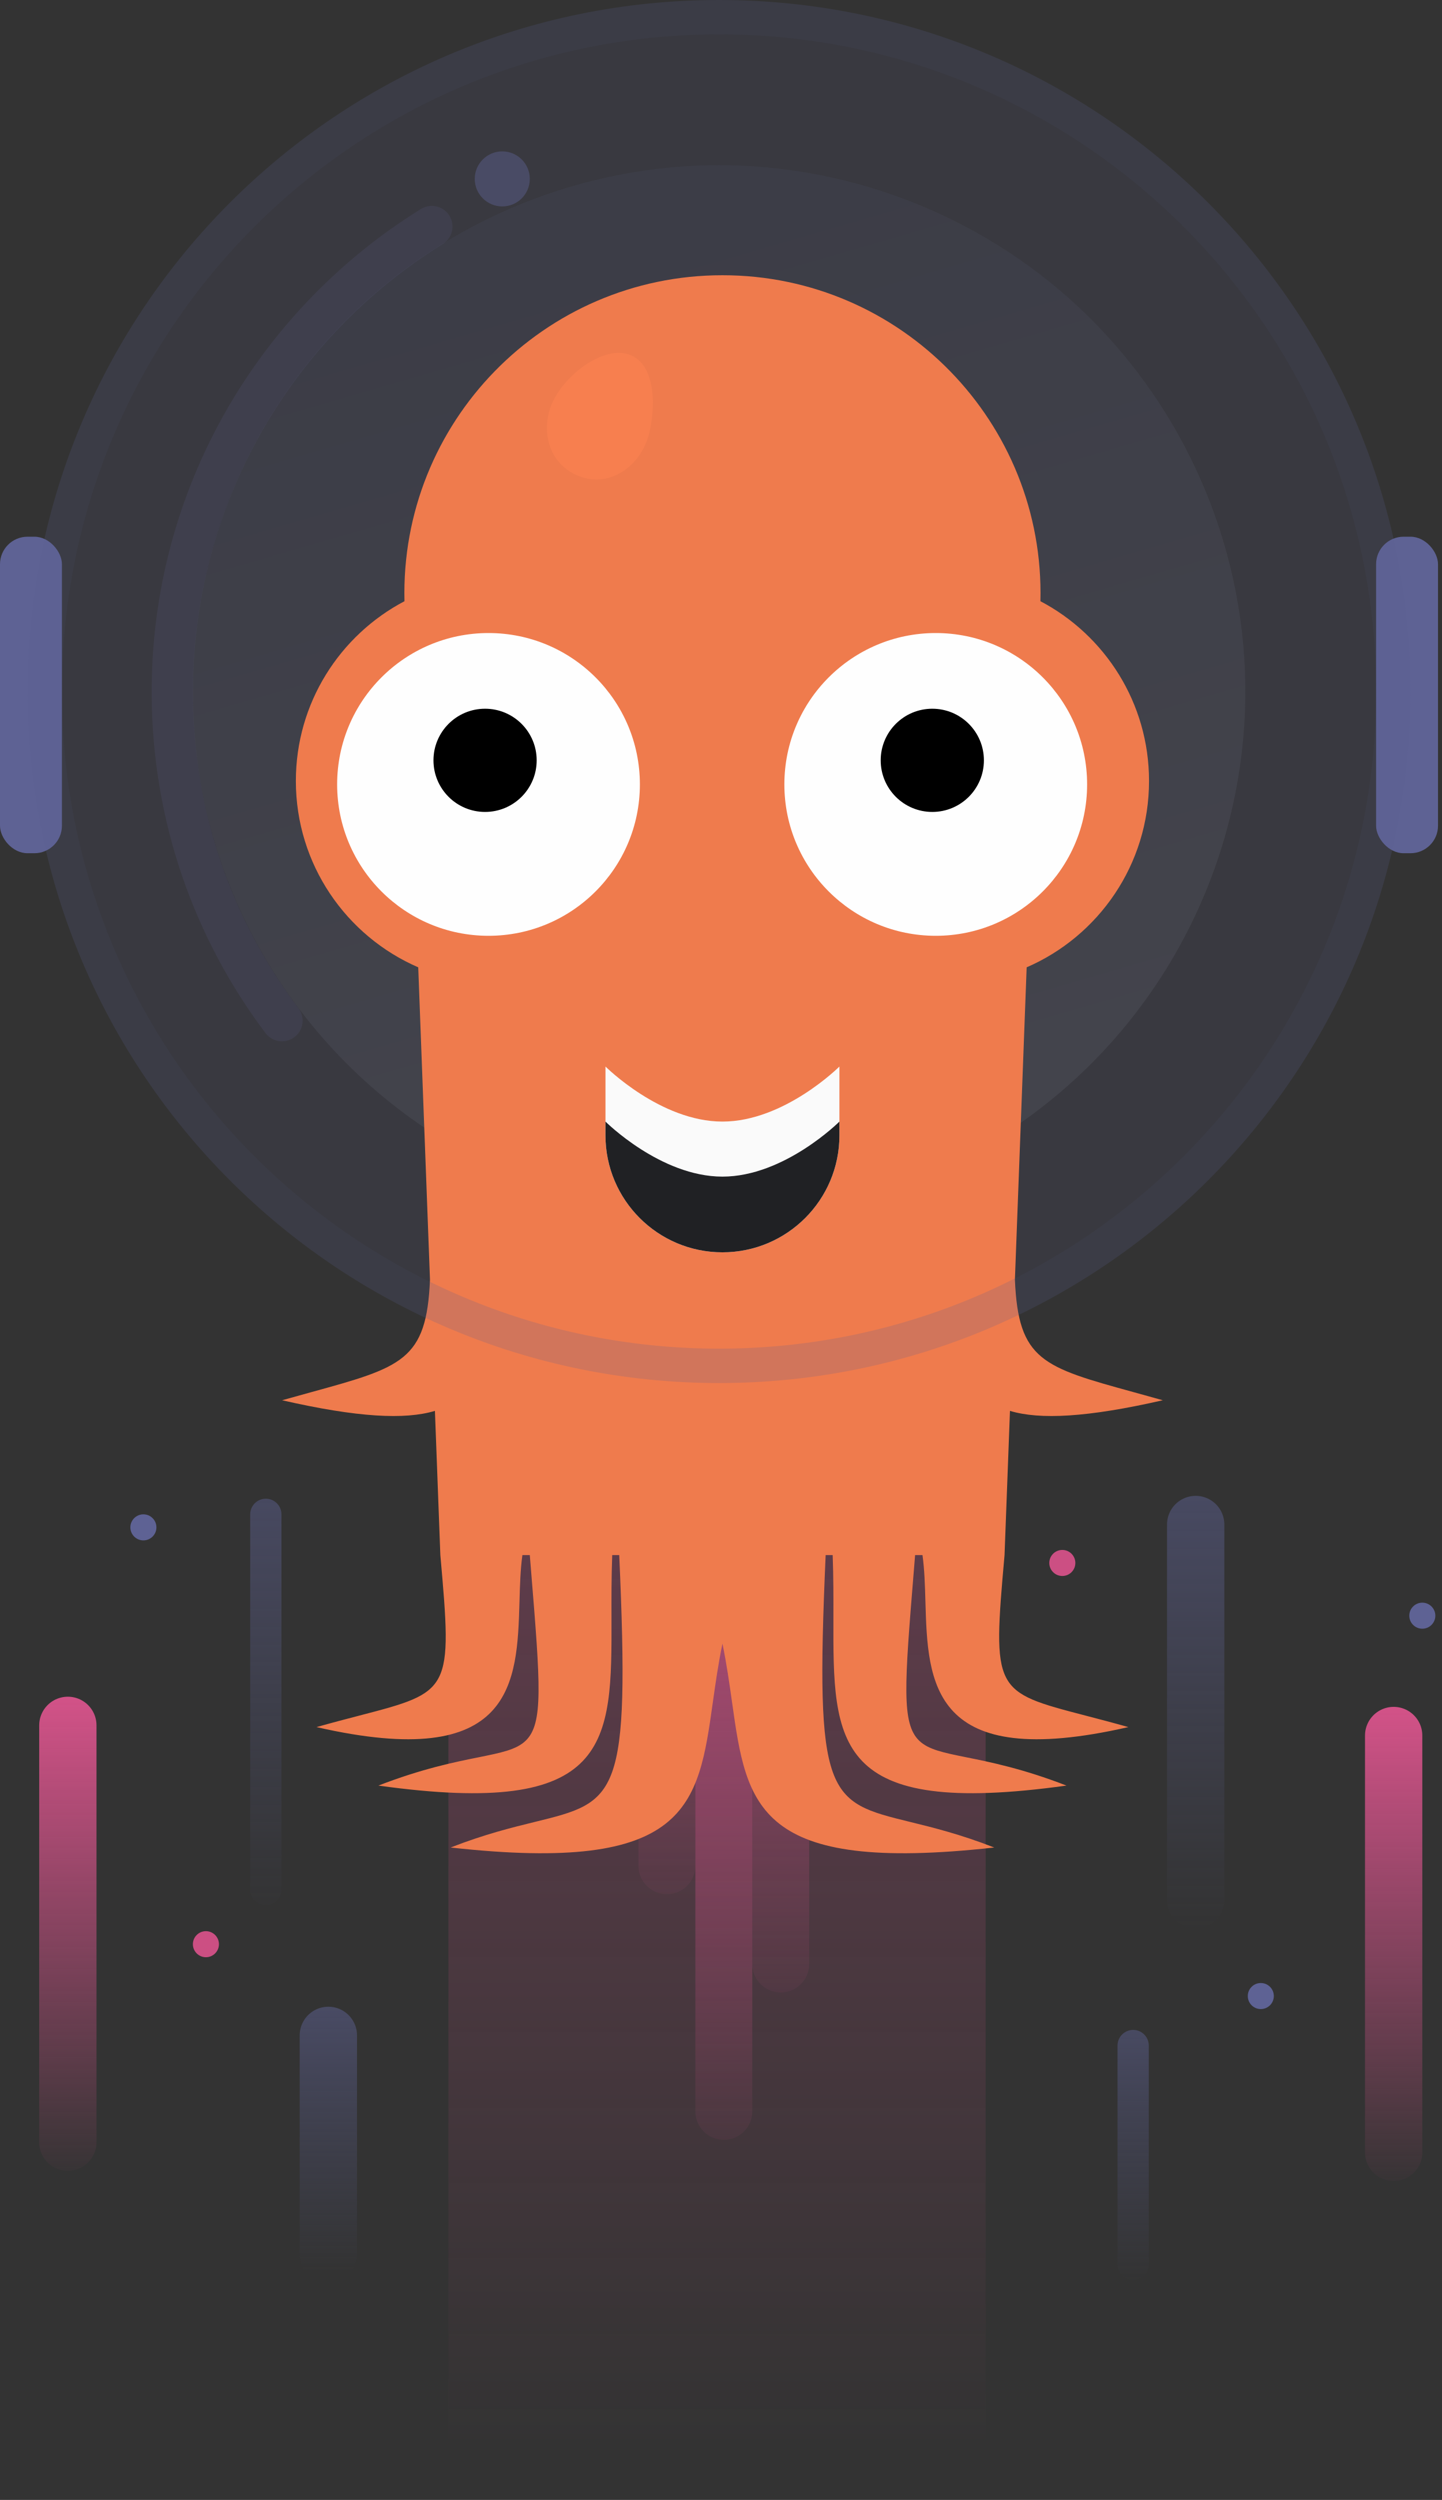<svg fill="none" height="527" viewBox="0 0 304 527" width="304" xmlns="http://www.w3.org/2000/svg" xmlns:xlink="http://www.w3.org/1999/xlink"><rect x="0" y="0" width="304" height="527" fill="#333333" stroke="none"/><linearGradient id="a"><stop offset="0" stop-color="#eb5795"/><stop offset="1" stop-color="#eb5795" stop-opacity="0"/></linearGradient><linearGradient id="b" gradientUnits="userSpaceOnUse" x1="14.303" x2="14.303" xlink:href="#a" y1="353.83" y2="460.373"/><linearGradient id="c" gradientUnits="userSpaceOnUse" x1="293.809" x2="293.809" xlink:href="#a" y1="355.974" y2="462.517"/><linearGradient id="d"><stop offset="0" stop-color="#5e6294"/><stop offset="1" stop-color="#5e6294" stop-opacity="0"/></linearGradient><linearGradient id="e" gradientUnits="userSpaceOnUse" x1="56.041" x2="56.041" xlink:href="#d" y1="309.346" y2="404.74"/><linearGradient id="f" gradientUnits="userSpaceOnUse" x1="252.071" x2="252.071" xlink:href="#d" y1="311.49" y2="406.884"/><linearGradient id="g" gradientUnits="userSpaceOnUse" x1="69.222" x2="69.222" xlink:href="#d" y1="423.303" y2="478.949"/><linearGradient id="h" gradientUnits="userSpaceOnUse" x1="238.89" x2="238.89" xlink:href="#d" y1="425.447" y2="481.093"/><linearGradient id="i" gradientUnits="userSpaceOnUse" x1="207.792" x2="207.792" xlink:href="#a" y1="-213.909" y2="515.808"/><linearGradient id="j" gradientUnits="userSpaceOnUse" x1="152.596" x2="152.596" xlink:href="#a" y1="253.829" y2="462.285"/><linearGradient id="k" gradientUnits="userSpaceOnUse" x1="164.596" x2="164.596" xlink:href="#a" y1="220.454" y2="431.422"/><linearGradient id="l" gradientUnits="userSpaceOnUse" x1="140.596" x2="140.596" xlink:href="#a" y1="202.045" y2="410.502"/><linearGradient id="m" gradientUnits="userSpaceOnUse" x1="151.58" x2="215.287" y1="34.812" y2="253.731"><stop offset="0" stop-color="#5e6294"/><stop offset="1" stop-color="#878bb2"/></linearGradient><g stroke-linecap="round"><path d="m14.303 363.716v87.87" opacity=".9" stroke="url(#b)" stroke-width="12.082"/><path d="m293.809 365.859v87.871" opacity=".9" stroke="url(#c)" stroke-width="12.082"/><path d="m56.041 319.231v79.084" opacity=".5" stroke="url(#e)" stroke-width="6.59"/><path d="m252.071 321.375v79.084" opacity=".5" stroke="url(#f)" stroke-width="12.082"/><path d="m69.222 429.069v46.132" opacity=".5" stroke="url(#g)" stroke-width="12.082"/><path d="m238.89 431.213v46.132" opacity=".5" stroke="url(#h)" stroke-width="6.59"/></g><circle cx="223.957" cy="329.482" fill="#cc4f83" r="2.746"/><circle cx="30.23" cy="321.977" fill="#5e6294" r="2.746"/><circle cx="43.41" cy="409.848" fill="#cc4f83" r="2.746"/><circle cx="265.801" cy="420.778" fill="#5e6294" r="2.746"/><circle cx="299.85" cy="340.597" fill="#5e6294" r="2.746"/><path clip-rule="evenodd" d="m94.534 526.426v-375.17h113.258v375.17z" fill="url(#i)" fill-rule="evenodd" opacity=".9"/><path d="m152.596 273.17v171.923" opacity=".9" stroke="url(#j)" stroke-linecap="round" stroke-width="12"/><path d="m164.596 240.029v173.994" opacity=".9" stroke="url(#k)" stroke-linecap="round" stroke-width="12"/><path d="m140.596 221.387v171.922" opacity=".9" stroke="url(#l)" stroke-linecap="round" stroke-width="12"/><circle cx="151.58" cy="145.778" fill="url(#m)" opacity=".2" r="110.965"/><path clip-rule="evenodd" d="m151.58 284.303c76.505 0 138.525-62.02 138.525-138.525 0-76.505-62.02-138.525-138.525-138.525-76.506 0-138.525 62.02-138.525 138.525 0 76.505 62.02 138.525 138.525 138.525zm0-27.56c61.284 0 110.965-49.681 110.965-110.965 0-61.284-49.681-110.965-110.965-110.965-61.285 0-110.965 49.681-110.965 110.965 0 61.284 49.681 110.965 110.965 110.965z" fill="#5e6294" fill-rule="evenodd" opacity=".14"/><path d="m88.171 203.918c-15.179-6.575-25.798-21.689-25.798-39.284 0-16.452 9.284-30.735 22.899-37.896-.944-37.611 29.299-68.718 67.034-68.718s67.978 31.107 67.034 68.718c13.614 7.161 22.898 21.444 22.898 37.896 0 17.595-10.619 32.709-25.798 39.284l-2.477 65.83c.709 17.04 5.847 18.453 25.176 23.768 1.865.513 3.862 1.062 6 1.665-15.921 3.639-25.922 4.14-32.218 2.24l-1.144 30.397c-2.553 28.73-2.297 28.797 17.096 33.844 2.636.686 5.627 1.464 9.013 2.419-41.756 9.544-42.3-9.368-42.791-26.471-.098-3.417-.195-6.761-.617-9.792h-1.556c-.093 1.151-.185 2.268-.273 3.354l-.002.027c-1.948 23.92-2.617 32.129 1.139 35.75 1.962 1.892 5.132 2.53 9.959 3.503 5.047 1.016 11.905 2.398 21.087 5.958-49.237 6.856-49.199-8.783-49.135-35.41.01-4.143.02-8.551-.154-13.182h-1.478c-2.282 51.329.37 51.979 17.83 56.263 4.743 1.163 10.579 2.595 17.707 5.384-50.176 5.575-52.184-8.683-55.276-30.648-.548-3.891-1.13-8.024-2.02-12.332-.89 4.308-1.472 8.44-2.02 12.331-3.093 21.965-5.1 36.224-55.276 30.649 7.128-2.789 12.964-4.221 17.707-5.384 17.46-4.284 20.112-4.934 17.83-56.263h-1.478c-.174 4.631-.164 9.039-.154 13.182.064 26.627.102 42.266-49.135 35.41 9.182-3.56 16.04-4.942 21.087-5.958 4.827-.973 7.997-1.611 9.959-3.503 3.756-3.621 3.087-11.83 1.139-35.75-.089-1.093-.181-2.22-.275-3.381h-1.556c-.422 3.031-.519 6.375-.617 9.792-.491 17.103-1.035 36.015-42.791 26.471 3.385-.955 6.376-1.733 9.013-2.419 19.393-5.047 19.649-5.114 17.095-33.844l-1.144-30.397c-6.295 1.9-16.296 1.399-32.218-2.24 2.138-.603 4.135-1.152 6.001-1.665 19.329-5.315 24.467-6.728 25.176-23.768z" fill="#ef7b4d"/><circle cx="102.987" cy="165.36" fill="#fefefe" r="31.912"/><circle cx="102.262" cy="160.282" fill="#000" r="10.879"/><circle cx="197.271" cy="165.36" fill="#fefefe" r="31.912"/><circle cx="196.546" cy="160.282" fill="#000" r="10.879"/><path d="m127.646 224.831s11.604 11.604 24.659 11.604 24.659-11.604 24.659-11.604v14.505c0 13.619-11.04 24.659-24.659 24.659-13.619 0-24.659-11.04-24.659-24.659z" fill="#fafafa"/><path d="m127.646 236.435s11.604 11.604 24.659 11.604 24.659-11.604 24.659-11.604v2.901c0 13.619-11.04 24.659-24.659 24.659-13.619 0-24.659-11.04-24.659-24.659z" fill="#202124"/><path d="m59.445 215.163c-14.424-19.164-23.015-42.976-23.121-68.806-.171-41.626 21.735-78.192 54.714-98.603" opacity=".16" stroke="#5e6294" stroke-linecap="round" stroke-width="8.703"/><circle cx="105.888" cy="37.714" fill="#5e6294" opacity=".45" r="5.802"/><rect fill="#5e6294" height="66.724" rx="5.802" width="13.055" y="113.141"/><rect fill="#5e6294" height="66.724" rx="5.802" width="13.055" x="290.105" y="113.141"/><path clip-rule="evenodd" d="m151.58 291.555c80.511 0 145.777-65.267 145.777-145.777 0-80.511-65.266-145.778-145.777-145.778s-145.778 65.267-145.778 145.778c0 80.51 65.267 145.777 145.778 145.777zm0-7.252c76.505 0 138.525-62.02 138.525-138.525 0-76.505-62.02-138.525-138.525-138.525-76.506 0-138.525 62.02-138.525 138.525 0 76.505 62.02 138.525 138.525 138.525z" fill="#5e6294" fill-opacity=".2" fill-rule="evenodd"/><path d="m136.997 90.791c-1.458 6.822-7.382 11.339-13.232 10.089-5.851-1.25-9.602-6.712-8.144-13.534 1.458-6.822 10.374-14.07 16.224-12.82 5.851 1.25 6.61 9.442 5.152 16.264z" fill="#f77f4f"/></svg>